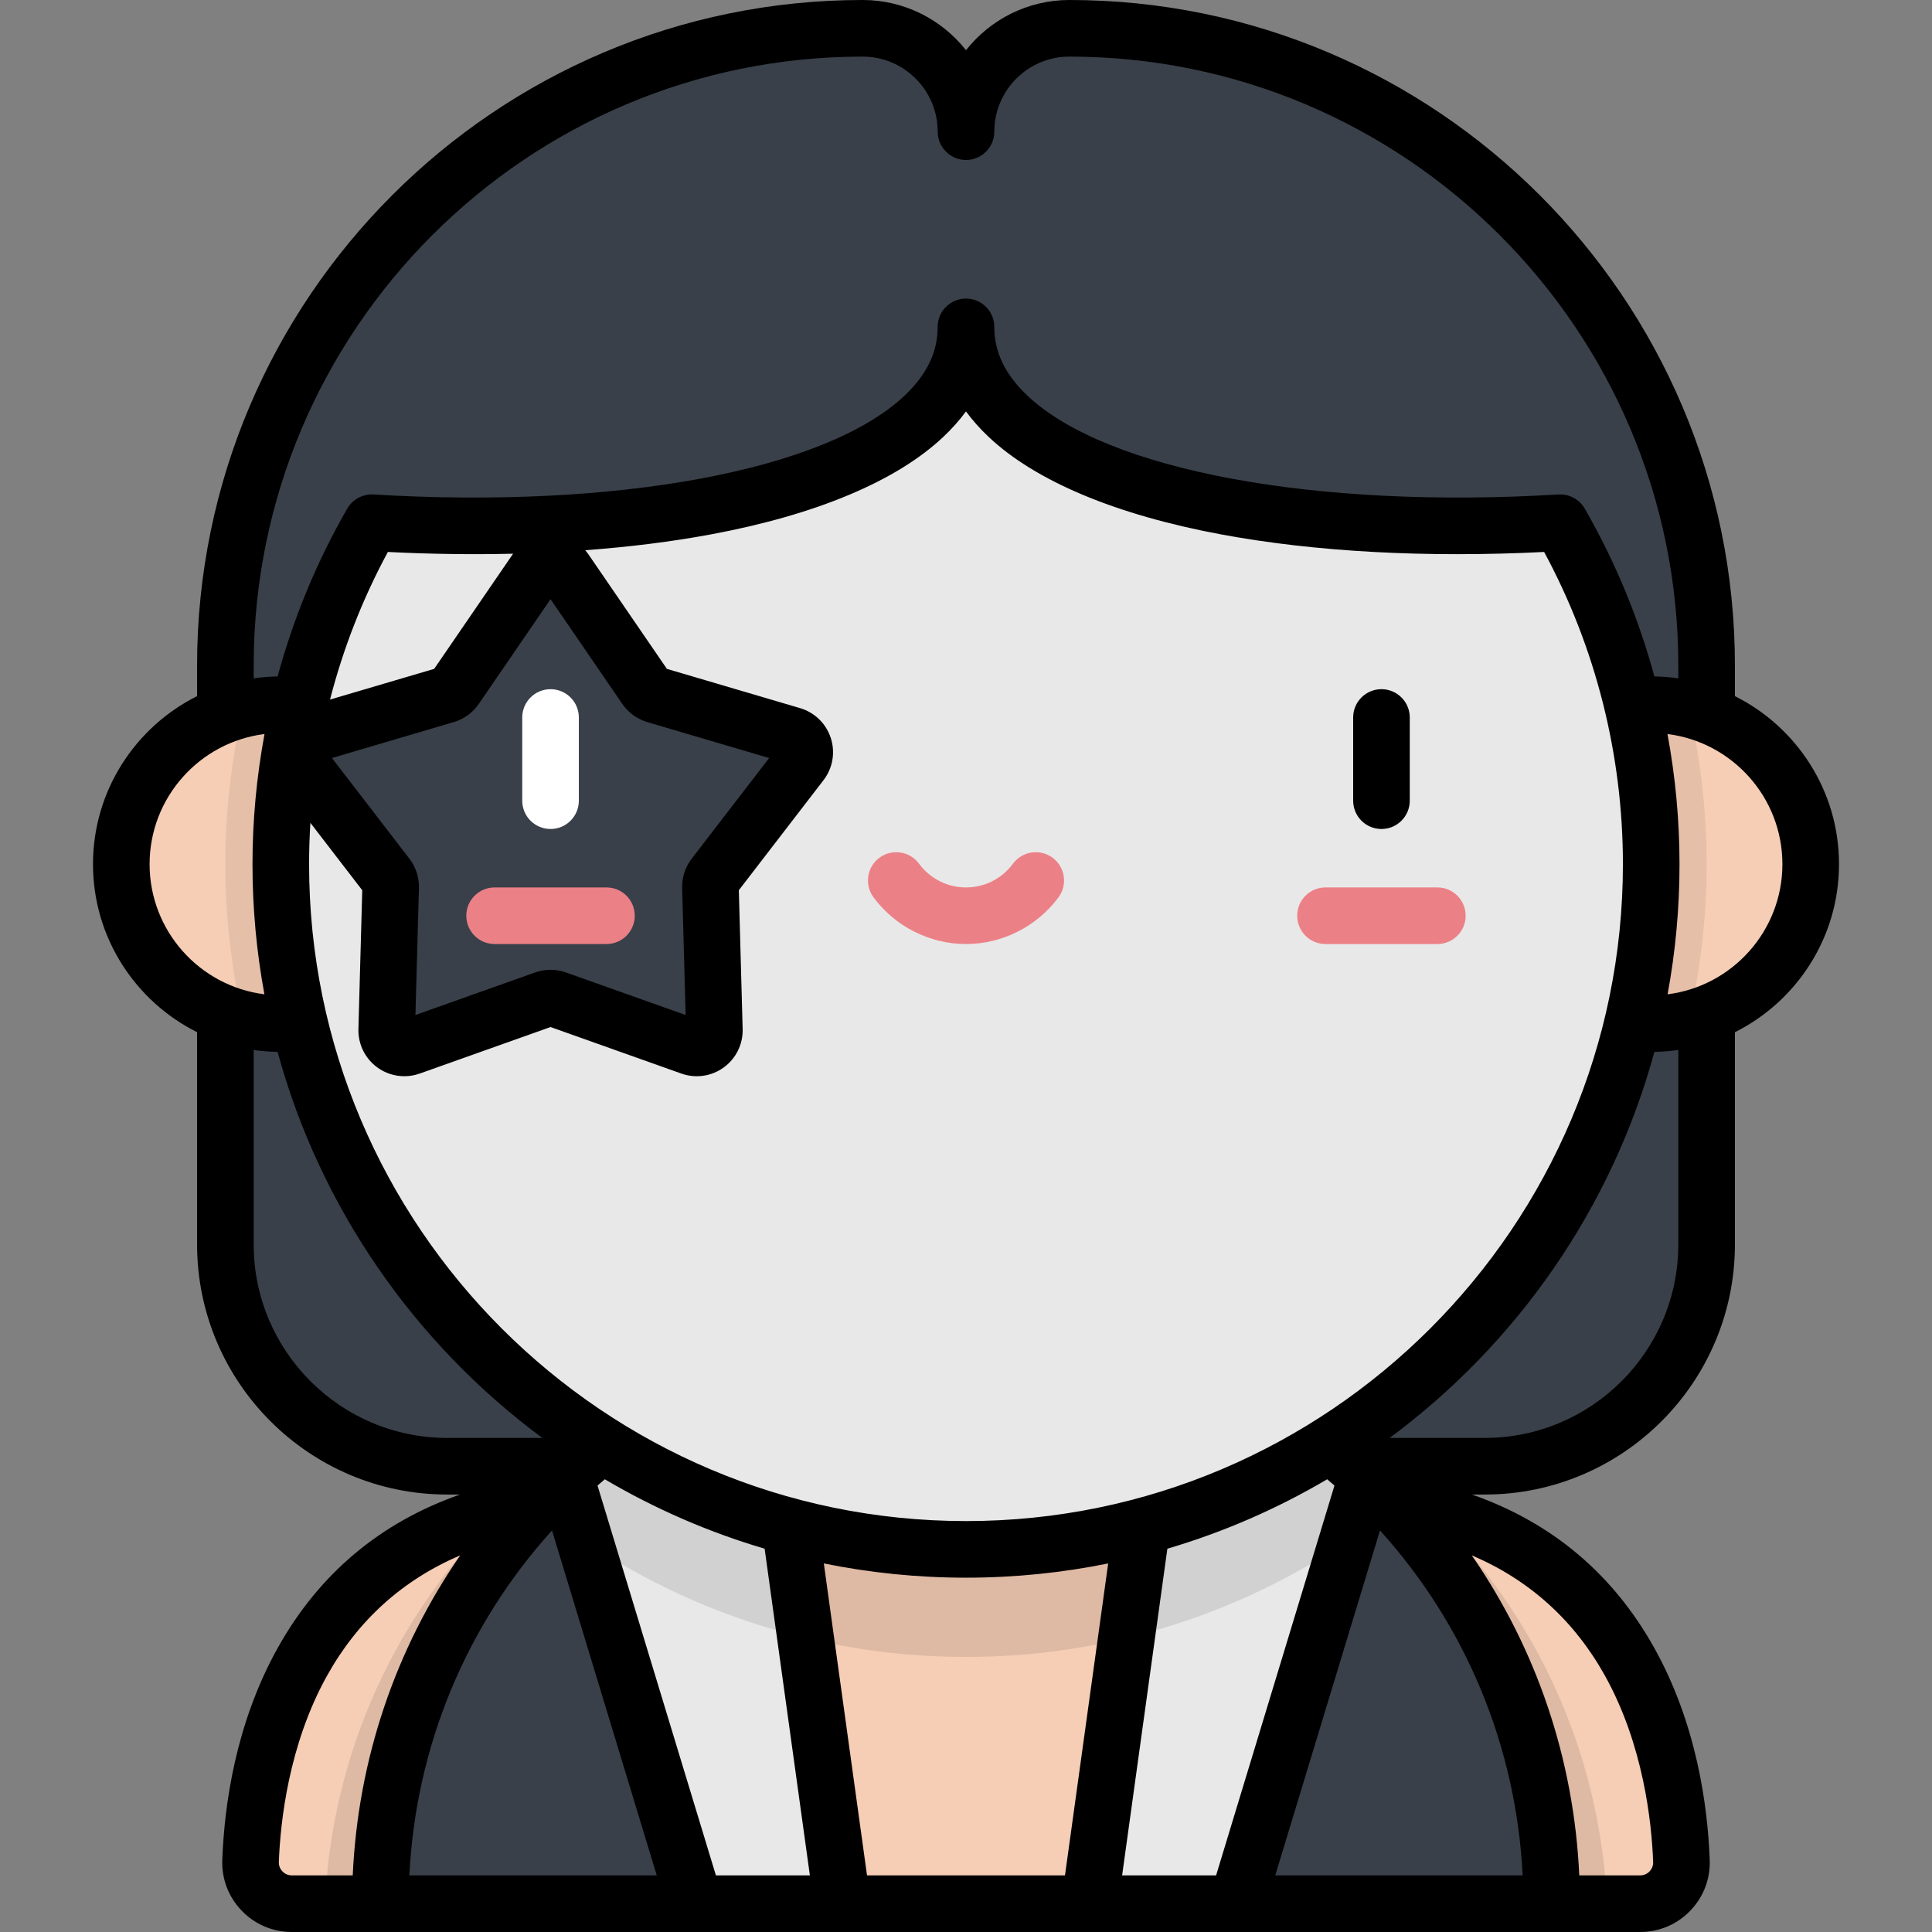 <?xml version="1.0" encoding="iso-8859-1"?>
<!-- Generator: Adobe Illustrator 19.0.0, SVG Export Plug-In . SVG Version: 6.00 Build 0)  -->
<svg xmlns="http://www.w3.org/2000/svg" xmlns:xlink="http://www.w3.org/1999/xlink" version="1.1" id="Layer_1" x="0px" y="0px" viewBox="0 0 512 512" style="enable-background:new 0 0 512 512;" xml:space="preserve">
<rect x="0" y="0" width="512" height="512" fill="#808080" stroke="none"/>
<path style="fill:#394049;" d="M283.392,7.5L283.392,7.5C268.264,7.5,256,19.764,256,34.892C256,19.764,243.736,7.5,228.608,7.5l0,0  c-93.27,0-168.881,75.61-168.881,168.881v153.398c0,32.468,26.321,58.789,58.789,58.789h274.967  c32.468,0,58.789-26.321,58.789-58.789V176.381C452.273,83.11,376.662,7.5,283.392,7.5z"/>
<path style="fill:#F6CDB5;" d="M142.525,398.626c-65.864,10.53-75.183,69.432-76.123,94.537  c-0.232,6.198,4.743,11.337,10.945,11.337h65.178V398.626z"/>
<path style="opacity:0.1;enable-background:new    ;" d="M132.628,400.685C105.42,427.316,87.971,463.872,86.141,504.5h56.384  V398.626C139.068,399.179,135.781,399.877,132.628,400.685z"/>
<path style="fill:#F6CDB5;" d="M369.475,398.626c65.864,10.53,75.183,69.432,76.123,94.537c0.232,6.198-4.743,11.337-10.945,11.337  h-65.178V398.626z"/>
<path style="opacity:0.1;enable-background:new    ;" d="M379.372,400.685c27.208,26.631,44.657,63.187,46.487,103.815h-56.384  V398.626C372.932,399.179,376.219,399.877,379.372,400.685z"/>
<path style="fill:#394049;" d="M411.206,504.5c0-85.718-69.488-155.206-155.206-155.206S100.794,418.782,100.794,504.5H411.206z"/>
<path style="fill:#E8E8E8;" d="M309.158,358.638H202.842c-19.903,7.256-37.898,18.473-53.044,32.692l34.366,113.17h143.672  l34.366-113.17C347.056,377.112,329.061,365.894,309.158,358.638z"/>
<polygon style="fill:#F6CDB5;" points="308.965,358.639 203.035,358.639 223.236,504.5 288.764,504.5 "/>
<path style="opacity:0.1;enable-background:new    ;" d="M256,349.294c-44.972,0-85.47,19.135-113.816,49.699  c31.139,25.081,70.72,40.104,113.816,40.104s82.677-15.023,113.816-40.104C341.47,368.429,300.973,349.294,256,349.294z"/>
<circle style="fill:#F6CDB5;" cx="74.41" cy="229.01" r="42.27"/>
<path style="opacity:0.07;enable-background:new    ;" d="M74.411,186.746c-3.454,0-6.808,0.424-10.021,1.206  c-3.05,13.195-4.663,26.94-4.663,41.061c0,14.122,1.613,27.867,4.663,41.062c3.214,0.782,6.567,1.206,10.021,1.206  c23.344,0,42.267-18.924,42.267-42.267C116.678,205.67,97.755,186.746,74.411,186.746z"/>
<circle style="fill:#F6CDB5;" cx="437.59" cy="229.01" r="42.27"/>
<path style="opacity:0.07;enable-background:new    ;" d="M437.589,186.746c3.454,0,6.808,0.424,10.022,1.206  c3.05,13.195,4.663,26.94,4.663,41.061c0,14.122-1.612,27.867-4.663,41.062c-3.214,0.782-6.567,1.206-10.022,1.206  c-23.343,0-42.267-18.924-42.267-42.267C395.321,205.67,414.245,186.746,437.589,186.746z"/>
<circle style="fill:#E8E8E8;" cx="256" cy="229.01" r="181.59"/>
<path style="fill:#394049;" d="M144.335,264.772l-35.622,12.667c-3.09,1.099-6.32-1.248-6.23-4.526l1.039-37.793  c0.029-1.073-0.312-2.124-0.967-2.975L79.5,202.181c-2-2.599-0.766-6.397,2.38-7.324l36.264-10.69  c1.03-0.303,1.924-0.953,2.531-1.839l21.373-31.186c1.854-2.705,5.847-2.705,7.701,0l21.373,31.186  c0.607,0.886,1.501,1.535,2.531,1.839l36.264,10.69c3.146,0.927,4.38,4.725,2.38,7.324l-23.055,29.964  c-0.655,0.851-0.996,1.902-0.967,2.975l1.039,37.793c0.09,3.279-3.14,5.625-6.23,4.526l-35.622-12.667  C146.451,264.413,145.347,264.413,144.335,264.772z"/>
<path style="fill:#FFFFFF;" d="M145.899,219.693c-4.142,0-7.5-3.357-7.5-7.5V190.14c0-4.143,3.358-7.5,7.5-7.5s7.5,3.357,7.5,7.5  v22.053C153.399,216.336,150.041,219.693,145.899,219.693z"/>
<g>
	<path style="fill:#EC8087;" d="M160.721,250.178h-29.644c-4.142,0-7.5-3.357-7.5-7.5s3.358-7.5,7.5-7.5h29.644   c4.142,0,7.5,3.357,7.5,7.5C168.221,246.82,164.863,250.178,160.721,250.178z"/>
	<path style="fill:#EC8087;" d="M380.915,250.178h-29.644c-4.142,0-7.5-3.357-7.5-7.5s3.358-7.5,7.5-7.5h29.644   c4.142,0,7.5,3.357,7.5,7.5C388.415,246.82,385.058,250.178,380.915,250.178z"/>
	<path style="fill:#EC8087;" d="M256,250.178c-9.6,0-18.761-4.624-24.506-12.369c-2.467-3.326-1.771-8.023,1.556-10.491   c3.327-2.467,8.024-1.771,10.492,1.556c2.972,4.007,7.513,6.305,12.458,6.305c4.945,0,9.486-2.298,12.459-6.306   c2.468-3.326,7.166-4.021,10.492-1.555c3.327,2.468,4.023,7.165,1.555,10.492C274.761,245.554,265.6,250.178,256,250.178z"/>
</g>
<path style="fill:#394049;" d="M256,45.032c-69.725,0-130.728,37.31-164.157,93.048c87.123,6.503,164.15-11.774,164.15-51.459  c0,39.687,77.035,57.964,164.164,51.458C386.727,82.341,325.724,45.032,256,45.032z"/>
<path d="M459.773,184.483v-8.102C459.773,79.124,380.649,0,283.392,0C272.297,0,262.396,5.205,256,13.302  C249.605,5.205,239.703,0,228.608,0C131.351,0,52.227,79.124,52.227,176.381v8.102c-16.335,8.171-27.583,25.057-27.583,44.531  c0,19.473,11.248,36.359,27.583,44.53v56.235c0,36.552,29.737,66.289,66.289,66.289h3.391c-21.181,7.42-37.396,21.056-48.342,40.713  c-11.126,19.981-14.112,41.537-14.657,56.103c-0.189,5.045,1.637,9.826,5.141,13.464C67.56,509.992,72.283,512,77.347,512h357.306  c5.064,0,9.787-2.008,13.298-5.653c3.504-3.638,5.33-8.419,5.141-13.464c-0.545-14.565-3.531-36.122-14.657-56.103  c-10.946-19.657-27.161-33.293-48.342-40.713h3.391c36.552,0,66.289-29.737,66.289-66.289v-56.235  c16.335-8.171,27.583-25.057,27.583-44.53S476.108,192.654,459.773,184.483z M67.227,176.381C67.227,87.396,139.622,15,228.608,15  c10.969,0,19.892,8.924,19.892,19.892c0,4.143,3.358,7.5,7.5,7.5s7.5-3.357,7.5-7.5C263.5,23.924,272.423,15,283.392,15  c88.986,0,161.381,72.396,161.381,161.381v3.391c-2.075-0.301-4.192-0.468-6.341-0.504c-4.221-15.523-10.404-30.492-18.46-44.483  c-1.42-2.465-4.12-3.905-6.952-3.743c-64.461,3.898-119.681-6.361-140.692-26.139c-5.945-5.597-8.835-11.576-8.835-18.28  c0-4.143-3.358-7.5-7.5-7.5s-7.5,3.357-7.5,7.5c0,6.704-2.89,12.684-8.834,18.279c-21.008,19.775-76.229,30.037-140.678,26.141  c-2.838-0.161-5.532,1.278-6.952,3.743c-8.057,13.991-14.239,28.96-18.46,44.482c-2.149,0.036-4.266,0.203-6.341,0.504v-3.391  H67.227z M181.704,268.988l-31.731-11.283c-1.313-0.467-2.694-0.7-4.074-0.7s-2.761,0.233-4.074,0.7  c-0.001,0-0.002,0.001-0.002,0.001l-31.729,11.282l0.926-33.663c0.076-2.787-0.818-5.54-2.52-7.753l-20.535-26.689l32.3-9.52  c2.677-0.789,5.02-2.492,6.597-4.793l19.037-27.777l19.038,27.779c1.578,2.3,3.919,4.001,6.595,4.791l32.301,9.52l-20.537,26.691  c-1.701,2.212-2.595,4.966-2.518,7.752L181.704,268.988z M135.862,146.903l-20.804,30.355l-27.599,8.135  c3.507-13.592,8.639-26.742,15.332-39.118c11.338,0.573,22.447,0.721,33.199,0.462C135.95,146.796,135.902,146.845,135.862,146.903z   M95.998,235.921l-1.012,36.787c-0.11,4.014,1.764,7.819,5.013,10.179c2.108,1.531,4.616,2.323,7.149,2.323  c1.371,0,2.75-0.232,4.077-0.704l34.673-12.329l34.671,12.329c3.783,1.347,7.981,0.741,11.229-1.619  c3.249-2.359,5.124-6.165,5.013-10.18l-1.012-36.786l22.441-29.166c2.448-3.182,3.169-7.361,1.929-11.18  c-1.241-3.818-4.28-6.775-8.132-7.912l-35.298-10.404l-20.804-30.357c-0.263-0.383-0.55-0.744-0.85-1.09  c11.767-0.868,22.955-2.265,33.335-4.197c27.822-5.177,49.095-14.096,61.52-25.792c2.311-2.175,4.329-4.44,6.052-6.791  c1.724,2.351,3.742,4.616,6.053,6.792c12.426,11.696,33.701,20.615,61.526,25.793c24.916,4.635,54.434,6.234,85.637,4.658  c13.674,25.285,20.88,53.79,20.88,82.738c0,95.992-78.096,174.088-174.088,174.088c-95.993,0-174.089-78.096-174.089-174.088  c0-3.66,0.117-7.312,0.346-10.951L95.998,235.921z M39.644,229.014c0-17.71,13.314-32.359,30.456-34.491  c-2.097,11.332-3.189,22.877-3.189,34.491c0,11.776,1.092,23.3,3.162,34.486C52.944,261.357,39.644,246.714,39.644,229.014z   M118.516,381.067c-28.281,0-51.289-23.008-51.289-51.289v-51.523c2.074,0.301,4.19,0.468,6.338,0.504  c11.33,41.505,36.471,77.364,70.167,102.309L118.516,381.067L118.516,381.067z M77.347,497c-1.283,0-2.114-0.664-2.495-1.06  c-0.377-0.391-1.002-1.235-0.955-2.497c0.396-10.581,2.582-31.064,12.773-49.365c8.189-14.706,20.023-25.37,35.297-31.898  c-17.138,24.799-27.094,54.022-28.488,84.82H77.347z M108.48,497c1.707-34.239,15.085-66.3,37.809-91.415L174.048,497H108.48z   M189.725,497l-31.374-103.316c0.636-0.56,1.282-1.111,1.929-1.661c13.184,7.771,27.385,13.988,42.355,18.399L214.626,497H189.725z   M282.231,497H229.77l-11.45-82.674c12.181,2.473,24.781,3.776,37.681,3.776c12.9,0,25.5-1.303,37.681-3.776L282.231,497z   M297.374,497l11.991-86.578c14.97-4.411,29.171-10.628,42.354-18.399c0.647,0.55,1.293,1.101,1.929,1.661L322.275,497H297.374z   M337.952,497l27.759-91.415C388.435,430.7,401.812,462.761,403.52,497H337.952z M425.33,444.077  c10.19,18.301,12.376,38.785,12.773,49.366c0.047,1.262-0.578,2.106-0.955,2.497c-0.381,0.396-1.212,1.06-2.496,1.06H418.52  c-1.394-30.798-11.35-60.021-28.488-84.82C405.307,418.708,417.141,429.371,425.33,444.077z M444.773,329.778  c0,28.281-23.008,51.289-51.289,51.289h-25.215c33.695-24.944,58.837-60.804,70.167-102.309c2.148-0.036,4.264-0.203,6.338-0.504  v51.524H444.773z M441.927,263.5c2.07-11.186,3.162-22.71,3.162-34.486c0-11.614-1.092-23.159-3.189-34.491  c17.142,2.131,30.456,16.781,30.456,34.491C472.356,246.714,459.056,261.357,441.927,263.5z M366.101,219.693  c4.142,0,7.5-3.357,7.5-7.5V190.14c0-4.143-3.358-7.5-7.5-7.5s-7.5,3.357-7.5,7.5v22.053  C358.601,216.336,361.959,219.693,366.101,219.693z"/>
<g>
</g>
<g>
</g>
<g>
</g>
<g>
</g>
<g>
</g>
<g>
</g>
<g>
</g>
<g>
</g>
<g>
</g>
<g>
</g>
<g>
</g>
<g>
</g>
<g>
</g>
<g>
</g>
<g>
</g>
</svg>
